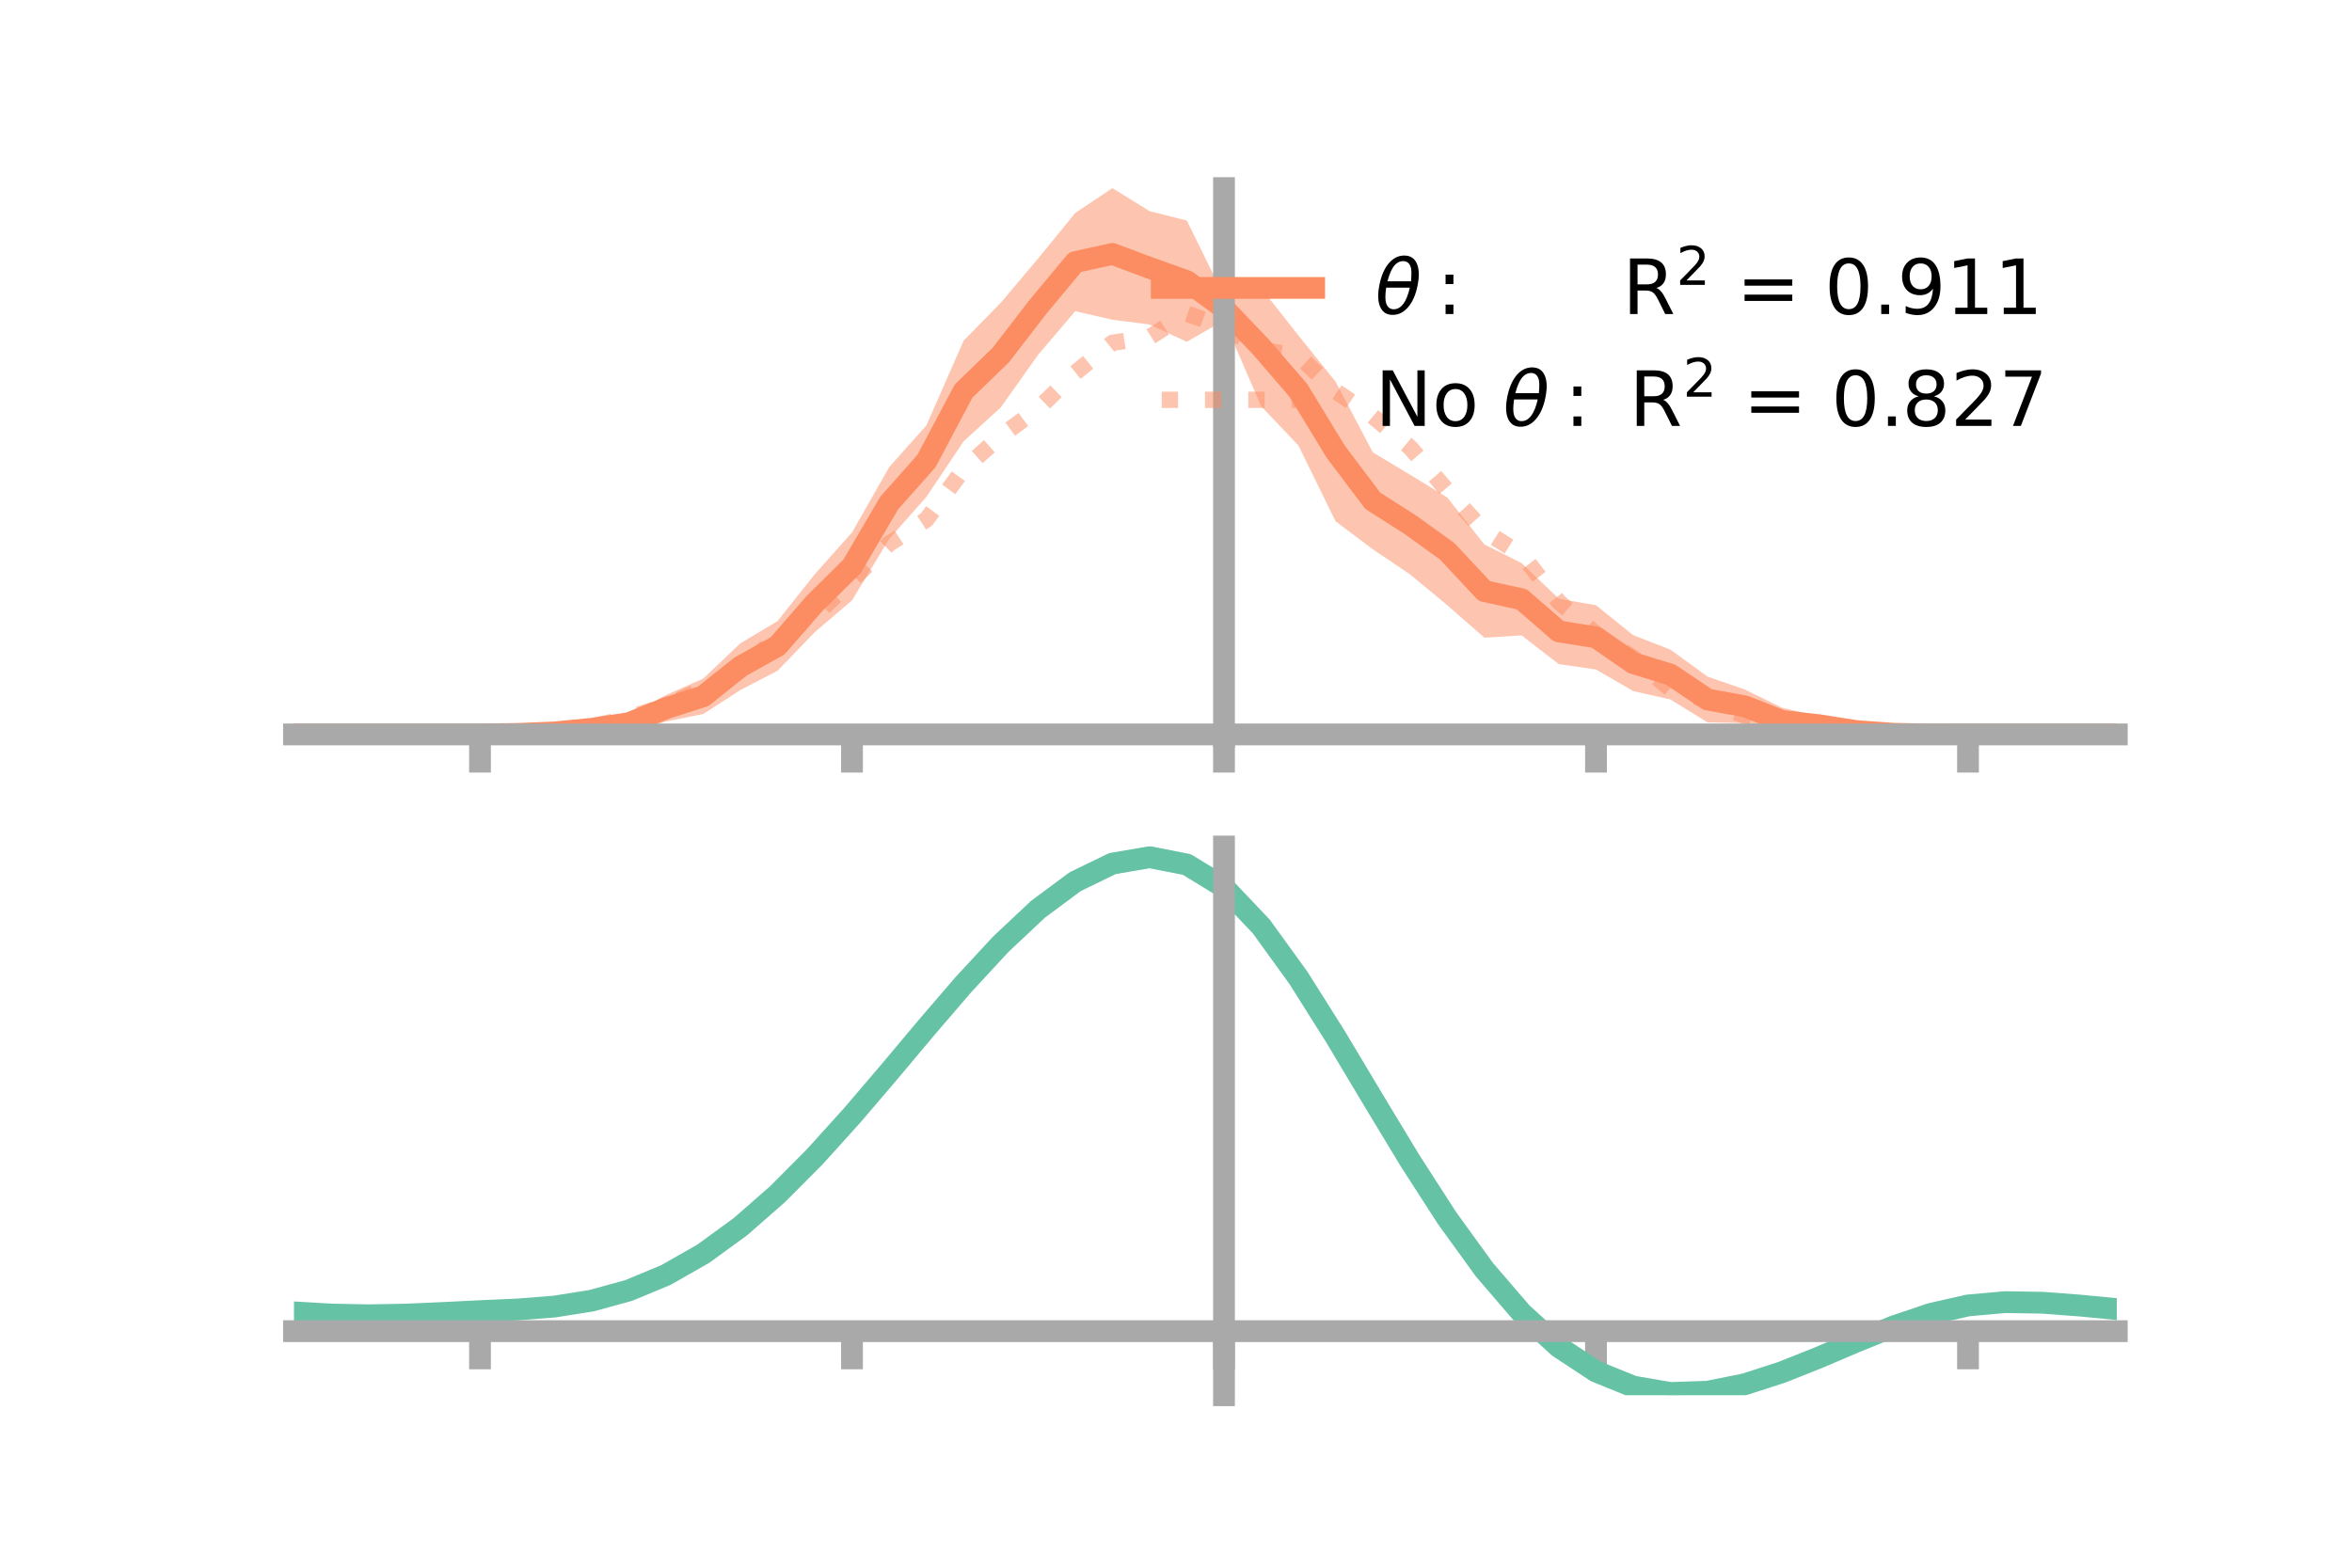 <?xml version="1.0" encoding="utf-8" standalone="no"?>
<!DOCTYPE svg PUBLIC "-//W3C//DTD SVG 1.1//EN"
  "http://www.w3.org/Graphics/SVG/1.1/DTD/svg11.dtd">
<!-- Created with matplotlib (https://matplotlib.org/) -->
<svg height="144pt" version="1.1" viewBox="0 0 216 144" width="216pt" xmlns="http://www.w3.org/2000/svg" xmlns:xlink="http://www.w3.org/1999/xlink">
 <defs>
  <style type="text/css">*{stroke-linecap:butt;stroke-linejoin:round;}</style>
 </defs>
 <g id="figure_1">
  <g id="patch_1">
   <path d="M 0 144 
L 216 144 
L 216 0 
L 0 0 
z
" style="fill:none;"/>
  </g>
  <g id="axes_1">
   <g id="patch_2">
    <path d="M 27 67.68 
L 194.4 67.68 
L 194.4 17.28 
L 27 17.28 
z
" style="fill:none;"/>
   </g>
   <g id="PolyCollection_1">
    <path clip-path="url(#p945571de30)" d="M 27 67.461 
L 27 67.461 
L 30.416 67.461 
L 33.833 67.461 
L 37.249 67.461 
L 40.665 67.461 
L 44.082 67.461 
L 47.498 67.313 
L 50.914 67.036 
L 54.331 66.417 
L 57.747 65.614 
L 61.163 63.842 
L 64.58 62.331 
L 67.996 59.088 
L 71.412 57.045 
L 74.829 52.737 
L 78.245 48.912 
L 81.661 42.907 
L 85.078 39.074 
L 88.494 31.296 
L 91.91 27.806 
L 95.327 23.756 
L 98.743 19.569 
L 102.159 17.28 
L 105.576 19.397 
L 108.992 20.255 
L 112.408 27.202 
L 115.824 26.476 
L 119.241 30.81 
L 122.657 35.059 
L 126.073 41.55 
L 129.49 43.601 
L 132.906 45.693 
L 136.322 50.013 
L 139.739 51.723 
L 143.155 54.994 
L 146.571 55.593 
L 149.988 58.345 
L 153.404 59.668 
L 156.82 62.153 
L 160.237 63.335 
L 163.653 65.008 
L 167.069 65.814 
L 170.486 66.626 
L 173.902 67.155 
L 177.318 67.37 
L 180.735 67.461 
L 184.151 67.461 
L 187.567 67.461 
L 190.984 67.461 
L 194.4 67.461 
L 194.4 67.461 
L 194.4 67.461 
L 190.984 67.461 
L 187.567 67.461 
L 184.151 67.461 
L 180.735 67.461 
L 177.318 67.577 
L 173.902 67.647 
L 170.486 67.68 
L 167.069 67.423 
L 163.653 67.435 
L 160.237 66.423 
L 156.82 66.357 
L 153.404 64.251 
L 149.988 63.479 
L 146.571 61.498 
L 143.155 61.003 
L 139.739 58.364 
L 136.322 58.576 
L 132.906 55.587 
L 129.49 52.758 
L 126.073 50.453 
L 122.657 47.888 
L 119.241 40.918 
L 115.824 37.319 
L 112.408 29.428 
L 108.992 31.398 
L 105.576 29.812 
L 102.159 29.368 
L 98.743 28.583 
L 95.327 32.604 
L 91.91 37.421 
L 88.494 40.546 
L 85.078 45.64 
L 81.661 49.503 
L 78.245 55.149 
L 74.829 58.065 
L 71.412 61.609 
L 67.996 63.384 
L 64.58 65.588 
L 61.163 66.272 
L 57.747 67.247 
L 54.331 67.472 
L 50.914 67.52 
L 47.498 67.519 
L 44.082 67.461 
L 40.665 67.461 
L 37.249 67.461 
L 33.833 67.461 
L 30.416 67.461 
L 27 67.461 
z
" style="fill:#fc8d62;fill-opacity:0.5;"/>
   </g>
   <g id="matplotlib.axis_1">
    <g id="xtick_1">
     <g id="line2d_1">
      <defs>
       <path d="M 0 0 
L 0 3.5 
" id="m83cfbcd679" style="stroke:#a9a9a9;stroke-width:2;"/>
      </defs>
      <g>
       <use style="fill:#a9a9a9;stroke:#a9a9a9;stroke-width:2;" x="44.082" xlink:href="#m83cfbcd679" y="67.461"/>
      </g>
     </g>
    </g>
    <g id="xtick_2">
     <g id="line2d_2">
      <g>
       <use style="fill:#a9a9a9;stroke:#a9a9a9;stroke-width:2;" x="78.245" xlink:href="#m83cfbcd679" y="67.461"/>
      </g>
     </g>
    </g>
    <g id="xtick_3">
     <g id="line2d_3">
      <g>
       <use style="fill:#a9a9a9;stroke:#a9a9a9;stroke-width:2;" x="112.408" xlink:href="#m83cfbcd679" y="67.461"/>
      </g>
     </g>
    </g>
    <g id="xtick_4">
     <g id="line2d_4">
      <g>
       <use style="fill:#a9a9a9;stroke:#a9a9a9;stroke-width:2;" x="146.571" xlink:href="#m83cfbcd679" y="67.461"/>
      </g>
     </g>
    </g>
    <g id="xtick_5">
     <g id="line2d_5">
      <g>
       <use style="fill:#a9a9a9;stroke:#a9a9a9;stroke-width:2;" x="180.735" xlink:href="#m83cfbcd679" y="67.461"/>
      </g>
     </g>
    </g>
   </g>
   <g id="matplotlib.axis_2"/>
   <g id="line2d_6">
    <path clip-path="url(#p945571de30)" d="M 27 67.461 
L 30.416 67.461 
L 33.833 67.461 
L 37.249 67.461 
L 40.665 67.461 
L 44.082 67.461 
L 47.498 67.416 
L 50.914 67.278 
L 54.331 66.944 
L 57.747 66.43 
L 61.163 65.057 
L 64.58 63.96 
L 67.996 61.236 
L 71.412 59.327 
L 74.829 55.401 
L 78.245 52.03 
L 81.661 46.205 
L 85.078 42.357 
L 88.494 35.921 
L 91.91 32.613 
L 95.327 28.18 
L 98.743 24.076 
L 102.159 23.324 
L 105.576 24.605 
L 108.992 25.826 
L 112.408 28.315 
L 115.824 31.897 
L 119.241 35.864 
L 122.657 41.474 
L 126.073 46.001 
L 129.49 48.179 
L 132.906 50.64 
L 136.322 54.294 
L 139.739 55.043 
L 143.155 57.998 
L 146.571 58.546 
L 149.988 60.912 
L 153.404 61.96 
L 156.82 64.255 
L 160.237 64.879 
L 163.653 66.222 
L 167.069 66.618 
L 170.486 67.153 
L 173.902 67.401 
L 177.318 67.473 
L 180.735 67.461 
L 184.151 67.461 
L 187.567 67.461 
L 190.984 67.461 
L 194.4 67.461 
" style="fill:none;stroke:#fc8d62;stroke-linecap:square;stroke-width:2;"/>
   </g>
   <g id="line2d_7">
    <path clip-path="url(#p945571de30)" d="M 27 67.461 
L 30.416 67.461 
L 33.833 67.461 
L 37.249 67.461 
L 40.665 67.461 
L 44.082 67.461 
L 47.498 67.434 
L 50.914 67.175 
L 54.331 66.753 
L 57.747 65.935 
L 61.163 64.82 
L 64.58 63.293 
L 67.996 61.497 
L 71.412 58.547 
L 74.829 56.549 
L 78.245 53.284 
L 81.661 49.936 
L 85.078 47.727 
L 88.494 43.09 
L 91.91 40.055 
L 95.327 37.548 
L 98.743 34.24 
L 102.159 31.491 
L 105.576 30.971 
L 108.992 28.813 
L 112.408 30.006 
L 115.824 32.128 
L 119.241 32.686 
L 122.657 35.927 
L 126.073 38.244 
L 129.49 41.092 
L 132.906 45.052 
L 136.322 48.796 
L 139.739 50.925 
L 143.155 55.29 
L 146.571 58.229 
L 149.988 60.42 
L 153.404 63.281 
L 156.82 64.331 
L 160.237 65.761 
L 163.653 66.613 
L 167.069 67.158 
L 170.486 67.39 
L 173.902 67.519 
L 177.318 67.459 
L 180.735 67.461 
L 184.151 67.461 
L 187.567 67.461 
L 190.984 67.461 
L 194.4 67.461 
" style="fill:none;stroke:#fc8d62;stroke-dasharray:1.5,2.475;stroke-dashoffset:0;stroke-opacity:0.5;stroke-width:1.5;"/>
   </g>
   <g id="patch_3">
    <path d="M 112.408 67.68 
L 112.408 17.28 
" style="fill:none;stroke:#a9a9a9;stroke-linecap:square;stroke-linejoin:miter;stroke-width:2;"/>
   </g>
   <g id="patch_4">
    <path d="M 194.4 67.68 
L 194.4 17.28 
" style="fill:none;"/>
   </g>
   <g id="patch_5">
    <path d="M 27 67.461 
L 194.4 67.461 
" style="fill:none;stroke:#a9a9a9;stroke-linecap:square;stroke-linejoin:miter;stroke-width:2;"/>
   </g>
   <g id="patch_6">
    <path d="M 27 17.28 
L 194.4 17.28 
" style="fill:none;"/>
   </g>
   <g id="legend_1">
    <g id="line2d_8">
     <path d="M 106.69 26.449 
L 120.69 26.449 
" style="fill:none;stroke:#fc8d62;stroke-linecap:square;stroke-width:2;"/>
    </g>
    <g id="line2d_9"/>
    <g id="text_1">
     <!-- $\theta:$      R$^{2}$ = 0.911 -->
     <g transform="translate(126.29 28.899)scale(0.07 -0.07)">
      <defs>
       <path d="M 45.516 34.672 
L 14.453 34.672 
Q 12.359 20.062 14.5 13.875 
Q 17.188 6.25 24.469 6.25 
Q 31.781 6.25 37.359 13.922 
Q 42.234 20.656 45.516 34.672 
z
M 47.016 42.969 
Q 48.344 56.844 46.625 61.719 
Q 43.953 69.438 36.766 69.438 
Q 29.297 69.438 23.828 61.812 
Q 19.531 55.672 16.156 42.969 
z
M 38.188 76.766 
Q 49.906 76.766 54.594 66.406 
Q 59.281 56.109 55.719 37.844 
Q 52.203 19.625 43.453 9.281 
Q 34.766 -1.125 23.047 -1.125 
Q 11.281 -1.125 6.641 9.281 
Q 2 19.625 5.516 37.844 
Q 9.078 56.109 17.719 66.406 
Q 26.422 76.766 38.188 76.766 
z
" id="DejaVuSans-Oblique-952"/>
       <path d="M 11.719 12.406 
L 22.016 12.406 
L 22.016 0 
L 11.719 0 
z
M 11.719 51.703 
L 22.016 51.703 
L 22.016 39.312 
L 11.719 39.312 
z
" id="DejaVuSans-58"/>
       <path id="DejaVuSans-32"/>
       <path d="M 44.391 34.188 
Q 47.562 33.109 50.562 29.594 
Q 53.562 26.078 56.594 19.922 
L 66.609 0 
L 56 0 
L 46.688 18.703 
Q 43.062 26.031 39.672 28.422 
Q 36.281 30.812 30.422 30.812 
L 19.672 30.812 
L 19.672 0 
L 9.812 0 
L 9.812 72.906 
L 32.078 72.906 
Q 44.578 72.906 50.734 67.672 
Q 56.891 62.453 56.891 51.906 
Q 56.891 45.016 53.688 40.469 
Q 50.484 35.938 44.391 34.188 
z
M 19.672 64.797 
L 19.672 38.922 
L 32.078 38.922 
Q 39.203 38.922 42.844 42.219 
Q 46.484 45.516 46.484 51.906 
Q 46.484 58.297 42.844 61.547 
Q 39.203 64.797 32.078 64.797 
z
" id="DejaVuSans-82"/>
       <path d="M 19.188 8.297 
L 53.609 8.297 
L 53.609 0 
L 7.328 0 
L 7.328 8.297 
Q 12.938 14.109 22.625 23.891 
Q 32.328 33.688 34.812 36.531 
Q 39.547 41.844 41.422 45.531 
Q 43.312 49.219 43.312 52.781 
Q 43.312 58.594 39.234 62.25 
Q 35.156 65.922 28.609 65.922 
Q 23.969 65.922 18.812 64.312 
Q 13.672 62.703 7.812 59.422 
L 7.812 69.391 
Q 13.766 71.781 18.938 73 
Q 24.125 74.219 28.422 74.219 
Q 39.75 74.219 46.484 68.547 
Q 53.219 62.891 53.219 53.422 
Q 53.219 48.922 51.531 44.891 
Q 49.859 40.875 45.406 35.406 
Q 44.188 33.984 37.641 27.219 
Q 31.109 20.453 19.188 8.297 
z
" id="DejaVuSans-50"/>
       <path d="M 10.594 45.406 
L 73.188 45.406 
L 73.188 37.203 
L 10.594 37.203 
z
M 10.594 25.484 
L 73.188 25.484 
L 73.188 17.188 
L 10.594 17.188 
z
" id="DejaVuSans-61"/>
       <path d="M 31.781 66.406 
Q 24.172 66.406 20.328 58.906 
Q 16.5 51.422 16.5 36.375 
Q 16.5 21.391 20.328 13.891 
Q 24.172 6.391 31.781 6.391 
Q 39.453 6.391 43.281 13.891 
Q 47.125 21.391 47.125 36.375 
Q 47.125 51.422 43.281 58.906 
Q 39.453 66.406 31.781 66.406 
z
M 31.781 74.219 
Q 44.047 74.219 50.516 64.516 
Q 56.984 54.828 56.984 36.375 
Q 56.984 17.969 50.516 8.266 
Q 44.047 -1.422 31.781 -1.422 
Q 19.531 -1.422 13.062 8.266 
Q 6.594 17.969 6.594 36.375 
Q 6.594 54.828 13.062 64.516 
Q 19.531 74.219 31.781 74.219 
z
" id="DejaVuSans-48"/>
       <path d="M 10.688 12.406 
L 21 12.406 
L 21 0 
L 10.688 0 
z
" id="DejaVuSans-46"/>
       <path d="M 10.984 1.516 
L 10.984 10.5 
Q 14.703 8.734 18.5 7.812 
Q 22.312 6.891 25.984 6.891 
Q 35.75 6.891 40.891 13.453 
Q 46.047 20.016 46.781 33.406 
Q 43.953 29.203 39.594 26.953 
Q 35.25 24.703 29.984 24.703 
Q 19.047 24.703 12.672 31.312 
Q 6.297 37.938 6.297 49.422 
Q 6.297 60.641 12.938 67.422 
Q 19.578 74.219 30.609 74.219 
Q 43.266 74.219 49.922 64.516 
Q 56.594 54.828 56.594 36.375 
Q 56.594 19.141 48.406 8.859 
Q 40.234 -1.422 26.422 -1.422 
Q 22.703 -1.422 18.891 -0.688 
Q 15.094 0.047 10.984 1.516 
z
M 30.609 32.422 
Q 37.25 32.422 41.125 36.953 
Q 45.016 41.5 45.016 49.422 
Q 45.016 57.281 41.125 61.844 
Q 37.25 66.406 30.609 66.406 
Q 23.969 66.406 20.094 61.844 
Q 16.219 57.281 16.219 49.422 
Q 16.219 41.5 20.094 36.953 
Q 23.969 32.422 30.609 32.422 
z
" id="DejaVuSans-57"/>
       <path d="M 12.406 8.297 
L 28.516 8.297 
L 28.516 63.922 
L 10.984 60.406 
L 10.984 69.391 
L 28.422 72.906 
L 38.281 72.906 
L 38.281 8.297 
L 54.391 8.297 
L 54.391 0 
L 12.406 0 
z
" id="DejaVuSans-49"/>
      </defs>
      <use transform="translate(0 0.766)" xlink:href="#DejaVuSans-Oblique-952"/>
      <use transform="translate(80.664 0.766)" xlink:href="#DejaVuSans-58"/>
      <use transform="translate(133.838 0.766)" xlink:href="#DejaVuSans-32"/>
      <use transform="translate(165.625 0.766)" xlink:href="#DejaVuSans-32"/>
      <use transform="translate(197.412 0.766)" xlink:href="#DejaVuSans-32"/>
      <use transform="translate(229.199 0.766)" xlink:href="#DejaVuSans-32"/>
      <use transform="translate(260.986 0.766)" xlink:href="#DejaVuSans-32"/>
      <use transform="translate(292.773 0.766)" xlink:href="#DejaVuSans-32"/>
      <use transform="translate(324.561 0.766)" xlink:href="#DejaVuSans-82"/>
      <use transform="translate(395 39.047)scale(0.7)" xlink:href="#DejaVuSans-50"/>
      <use transform="translate(442.271 0.766)" xlink:href="#DejaVuSans-32"/>
      <use transform="translate(474.058 0.766)" xlink:href="#DejaVuSans-61"/>
      <use transform="translate(557.847 0.766)" xlink:href="#DejaVuSans-32"/>
      <use transform="translate(589.634 0.766)" xlink:href="#DejaVuSans-48"/>
      <use transform="translate(653.257 0.766)" xlink:href="#DejaVuSans-46"/>
      <use transform="translate(685.044 0.766)" xlink:href="#DejaVuSans-57"/>
      <use transform="translate(748.667 0.766)" xlink:href="#DejaVuSans-49"/>
      <use transform="translate(812.29 0.766)" xlink:href="#DejaVuSans-49"/>
     </g>
    </g>
    <g id="line2d_10">
     <path d="M 106.69 36.724 
L 120.69 36.724 
" style="fill:none;stroke:#fc8d62;stroke-dasharray:1.5,2.475;stroke-dashoffset:0;stroke-opacity:0.5;stroke-width:1.5;"/>
    </g>
    <g id="line2d_11"/>
    <g id="text_2">
     <!-- No $\theta:$ R$^{2}$ = 0.827 -->
     <g transform="translate(126.29 39.174)scale(0.07 -0.07)">
      <defs>
       <path d="M 9.812 72.906 
L 23.094 72.906 
L 55.422 11.922 
L 55.422 72.906 
L 64.984 72.906 
L 64.984 0 
L 51.703 0 
L 19.391 60.984 
L 19.391 0 
L 9.812 0 
z
" id="DejaVuSans-78"/>
       <path d="M 30.609 48.391 
Q 23.391 48.391 19.188 42.75 
Q 14.984 37.109 14.984 27.297 
Q 14.984 17.484 19.156 11.844 
Q 23.344 6.203 30.609 6.203 
Q 37.797 6.203 41.984 11.859 
Q 46.188 17.531 46.188 27.297 
Q 46.188 37.016 41.984 42.703 
Q 37.797 48.391 30.609 48.391 
z
M 30.609 56 
Q 42.328 56 49.016 48.375 
Q 55.719 40.766 55.719 27.297 
Q 55.719 13.875 49.016 6.219 
Q 42.328 -1.422 30.609 -1.422 
Q 18.844 -1.422 12.172 6.219 
Q 5.516 13.875 5.516 27.297 
Q 5.516 40.766 12.172 48.375 
Q 18.844 56 30.609 56 
z
" id="DejaVuSans-111"/>
       <path d="M 31.781 34.625 
Q 24.75 34.625 20.719 30.859 
Q 16.703 27.094 16.703 20.516 
Q 16.703 13.922 20.719 10.156 
Q 24.75 6.391 31.781 6.391 
Q 38.812 6.391 42.859 10.172 
Q 46.922 13.969 46.922 20.516 
Q 46.922 27.094 42.891 30.859 
Q 38.875 34.625 31.781 34.625 
z
M 21.922 38.812 
Q 15.578 40.375 12.031 44.719 
Q 8.5 49.078 8.5 55.328 
Q 8.5 64.062 14.719 69.141 
Q 20.953 74.219 31.781 74.219 
Q 42.672 74.219 48.875 69.141 
Q 55.078 64.062 55.078 55.328 
Q 55.078 49.078 51.531 44.719 
Q 48 40.375 41.703 38.812 
Q 48.828 37.156 52.797 32.312 
Q 56.781 27.484 56.781 20.516 
Q 56.781 9.906 50.312 4.234 
Q 43.844 -1.422 31.781 -1.422 
Q 19.734 -1.422 13.25 4.234 
Q 6.781 9.906 6.781 20.516 
Q 6.781 27.484 10.781 32.312 
Q 14.797 37.156 21.922 38.812 
z
M 18.312 54.391 
Q 18.312 48.734 21.844 45.562 
Q 25.391 42.391 31.781 42.391 
Q 38.141 42.391 41.719 45.562 
Q 45.312 48.734 45.312 54.391 
Q 45.312 60.062 41.719 63.234 
Q 38.141 66.406 31.781 66.406 
Q 25.391 66.406 21.844 63.234 
Q 18.312 60.062 18.312 54.391 
z
" id="DejaVuSans-56"/>
       <path d="M 8.203 72.906 
L 55.078 72.906 
L 55.078 68.703 
L 28.609 0 
L 18.312 0 
L 43.219 64.594 
L 8.203 64.594 
z
" id="DejaVuSans-55"/>
      </defs>
      <use transform="translate(0 0.766)" xlink:href="#DejaVuSans-78"/>
      <use transform="translate(74.805 0.766)" xlink:href="#DejaVuSans-111"/>
      <use transform="translate(135.986 0.766)" xlink:href="#DejaVuSans-32"/>
      <use transform="translate(167.773 0.766)" xlink:href="#DejaVuSans-Oblique-952"/>
      <use transform="translate(248.438 0.766)" xlink:href="#DejaVuSans-58"/>
      <use transform="translate(301.611 0.766)" xlink:href="#DejaVuSans-32"/>
      <use transform="translate(333.398 0.766)" xlink:href="#DejaVuSans-82"/>
      <use transform="translate(403.838 39.047)scale(0.7)" xlink:href="#DejaVuSans-50"/>
      <use transform="translate(451.108 0.766)" xlink:href="#DejaVuSans-32"/>
      <use transform="translate(482.896 0.766)" xlink:href="#DejaVuSans-61"/>
      <use transform="translate(566.685 0.766)" xlink:href="#DejaVuSans-32"/>
      <use transform="translate(598.472 0.766)" xlink:href="#DejaVuSans-48"/>
      <use transform="translate(662.095 0.766)" xlink:href="#DejaVuSans-46"/>
      <use transform="translate(691.257 0.766)" xlink:href="#DejaVuSans-56"/>
      <use transform="translate(754.88 0.766)" xlink:href="#DejaVuSans-50"/>
      <use transform="translate(818.503 0.766)" xlink:href="#DejaVuSans-55"/>
     </g>
    </g>
   </g>
  </g>
  <g id="axes_2">
   <g id="patch_7">
    <path d="M 27 128.16 
L 194.4 128.16 
L 194.4 77.76 
L 27 77.76 
z
" style="fill:none;"/>
   </g>
   <g id="PolyCollection_2">
    <path clip-path="url(#p40b9a3bc3a)" d="M 27 120.588 
L 27 120.506 
L 30.416 120.715 
L 33.833 120.784 
L 37.249 120.718 
L 40.665 120.56 
L 44.082 120.381 
L 47.498 120.224 
L 50.914 119.952 
L 54.331 119.403 
L 57.747 118.452 
L 61.163 117.008 
L 64.58 115.02 
L 67.996 112.477 
L 71.412 109.413 
L 74.829 105.894 
L 78.245 102.02 
L 81.661 97.921 
L 85.078 93.752 
L 88.494 89.686 
L 91.91 85.914 
L 95.327 82.634 
L 98.743 80.048 
L 102.159 78.358 
L 105.576 77.76 
L 108.992 78.44 
L 112.408 80.564 
L 115.824 84.214 
L 119.241 89.01 
L 122.657 94.514 
L 126.073 100.318 
L 129.49 106.066 
L 132.906 111.457 
L 136.322 116.257 
L 139.739 120.298 
L 143.155 123.478 
L 146.571 125.756 
L 149.988 127.153 
L 153.404 127.742 
L 156.82 127.631 
L 160.237 126.956 
L 163.653 125.869 
L 167.069 124.529 
L 170.486 123.099 
L 173.902 121.737 
L 177.318 120.596 
L 180.735 119.827 
L 184.151 119.527 
L 187.567 119.587 
L 190.984 119.854 
L 194.4 120.195 
L 194.4 120.303 
L 194.4 120.303 
L 190.984 119.986 
L 187.567 119.737 
L 184.151 119.688 
L 180.735 119.995 
L 177.318 120.777 
L 173.902 121.948 
L 170.486 123.356 
L 167.069 124.838 
L 163.653 126.224 
L 160.237 127.346 
L 156.82 128.041 
L 153.404 128.16 
L 149.988 127.579 
L 146.571 126.204 
L 143.155 123.982 
L 139.739 120.9 
L 136.322 116.994 
L 132.906 112.358 
L 129.49 107.148 
L 126.073 101.587 
L 122.657 95.964 
L 119.241 90.626 
L 115.824 85.973 
L 112.408 82.43 
L 108.992 80.374 
L 105.576 79.718 
L 102.159 80.296 
L 98.743 81.923 
L 95.327 84.406 
L 91.91 87.55 
L 88.494 91.159 
L 85.078 95.042 
L 81.661 99.018 
L 78.245 102.922 
L 74.829 106.61 
L 71.412 109.96 
L 67.996 112.88 
L 64.58 115.309 
L 61.163 117.219 
L 57.747 118.618 
L 54.331 119.545 
L 50.914 120.08 
L 47.498 120.342 
L 44.082 120.486 
L 40.665 120.649 
L 37.249 120.789 
L 33.833 120.843 
L 30.416 120.777 
L 27 120.588 
z
" style="fill:#66c2a5;fill-opacity:0.5;"/>
   </g>
   <g id="matplotlib.axis_3">
    <g id="xtick_6">
     <g id="line2d_12">
      <g>
       <use style="fill:#a9a9a9;stroke:#a9a9a9;stroke-width:2;" x="44.082" xlink:href="#m83cfbcd679" y="122.273"/>
      </g>
     </g>
    </g>
    <g id="xtick_7">
     <g id="line2d_13">
      <g>
       <use style="fill:#a9a9a9;stroke:#a9a9a9;stroke-width:2;" x="78.245" xlink:href="#m83cfbcd679" y="122.273"/>
      </g>
     </g>
    </g>
    <g id="xtick_8">
     <g id="line2d_14">
      <g>
       <use style="fill:#a9a9a9;stroke:#a9a9a9;stroke-width:2;" x="112.408" xlink:href="#m83cfbcd679" y="122.273"/>
      </g>
     </g>
    </g>
    <g id="xtick_9">
     <g id="line2d_15">
      <g>
       <use style="fill:#a9a9a9;stroke:#a9a9a9;stroke-width:2;" x="146.571" xlink:href="#m83cfbcd679" y="122.273"/>
      </g>
     </g>
    </g>
    <g id="xtick_10">
     <g id="line2d_16">
      <g>
       <use style="fill:#a9a9a9;stroke:#a9a9a9;stroke-width:2;" x="180.735" xlink:href="#m83cfbcd679" y="122.273"/>
      </g>
     </g>
    </g>
   </g>
   <g id="matplotlib.axis_4"/>
   <g id="line2d_17">
    <path clip-path="url(#p40b9a3bc3a)" d="M 27 120.547 
L 30.416 120.746 
L 33.833 120.814 
L 37.249 120.754 
L 40.665 120.604 
L 44.082 120.433 
L 47.498 120.283 
L 50.914 120.016 
L 54.331 119.474 
L 57.747 118.535 
L 61.163 117.114 
L 64.58 115.164 
L 67.996 112.679 
L 71.412 109.686 
L 74.829 106.252 
L 78.245 102.471 
L 81.661 98.47 
L 85.078 94.397 
L 88.494 90.423 
L 91.91 86.732 
L 95.327 83.52 
L 98.743 80.985 
L 102.159 79.327 
L 105.576 78.739 
L 108.992 79.407 
L 112.408 81.497 
L 115.824 85.093 
L 119.241 89.818 
L 122.657 95.239 
L 126.073 100.953 
L 129.49 106.607 
L 132.906 111.907 
L 136.322 116.626 
L 139.739 120.599 
L 143.155 123.73 
L 146.571 125.98 
L 149.988 127.366 
L 153.404 127.951 
L 156.82 127.836 
L 160.237 127.151 
L 163.653 126.046 
L 167.069 124.683 
L 170.486 123.227 
L 173.902 121.842 
L 177.318 120.687 
L 180.735 119.911 
L 184.151 119.608 
L 187.567 119.662 
L 190.984 119.92 
L 194.4 120.249 
" style="fill:none;stroke:#66c2a5;stroke-linecap:square;stroke-width:2;"/>
   </g>
   <g id="patch_8">
    <path d="M 112.408 128.16 
L 112.408 77.76 
" style="fill:none;stroke:#a9a9a9;stroke-linecap:square;stroke-linejoin:miter;stroke-width:2;"/>
   </g>
   <g id="patch_9">
    <path d="M 194.4 128.16 
L 194.4 77.76 
" style="fill:none;"/>
   </g>
   <g id="patch_10">
    <path d="M 27 122.273 
L 194.4 122.273 
" style="fill:none;stroke:#a9a9a9;stroke-linecap:square;stroke-linejoin:miter;stroke-width:2;"/>
   </g>
   <g id="patch_11">
    <path d="M 27 77.76 
L 194.4 77.76 
" style="fill:none;"/>
   </g>
  </g>
 </g>
 <defs>
  <clipPath id="p945571de30">
   <rect height="50.4" width="167.4" x="27" y="17.28"/>
  </clipPath>
  <clipPath id="p40b9a3bc3a">
   <rect height="50.4" width="167.4" x="27" y="77.76"/>
  </clipPath>
 </defs>
</svg>

